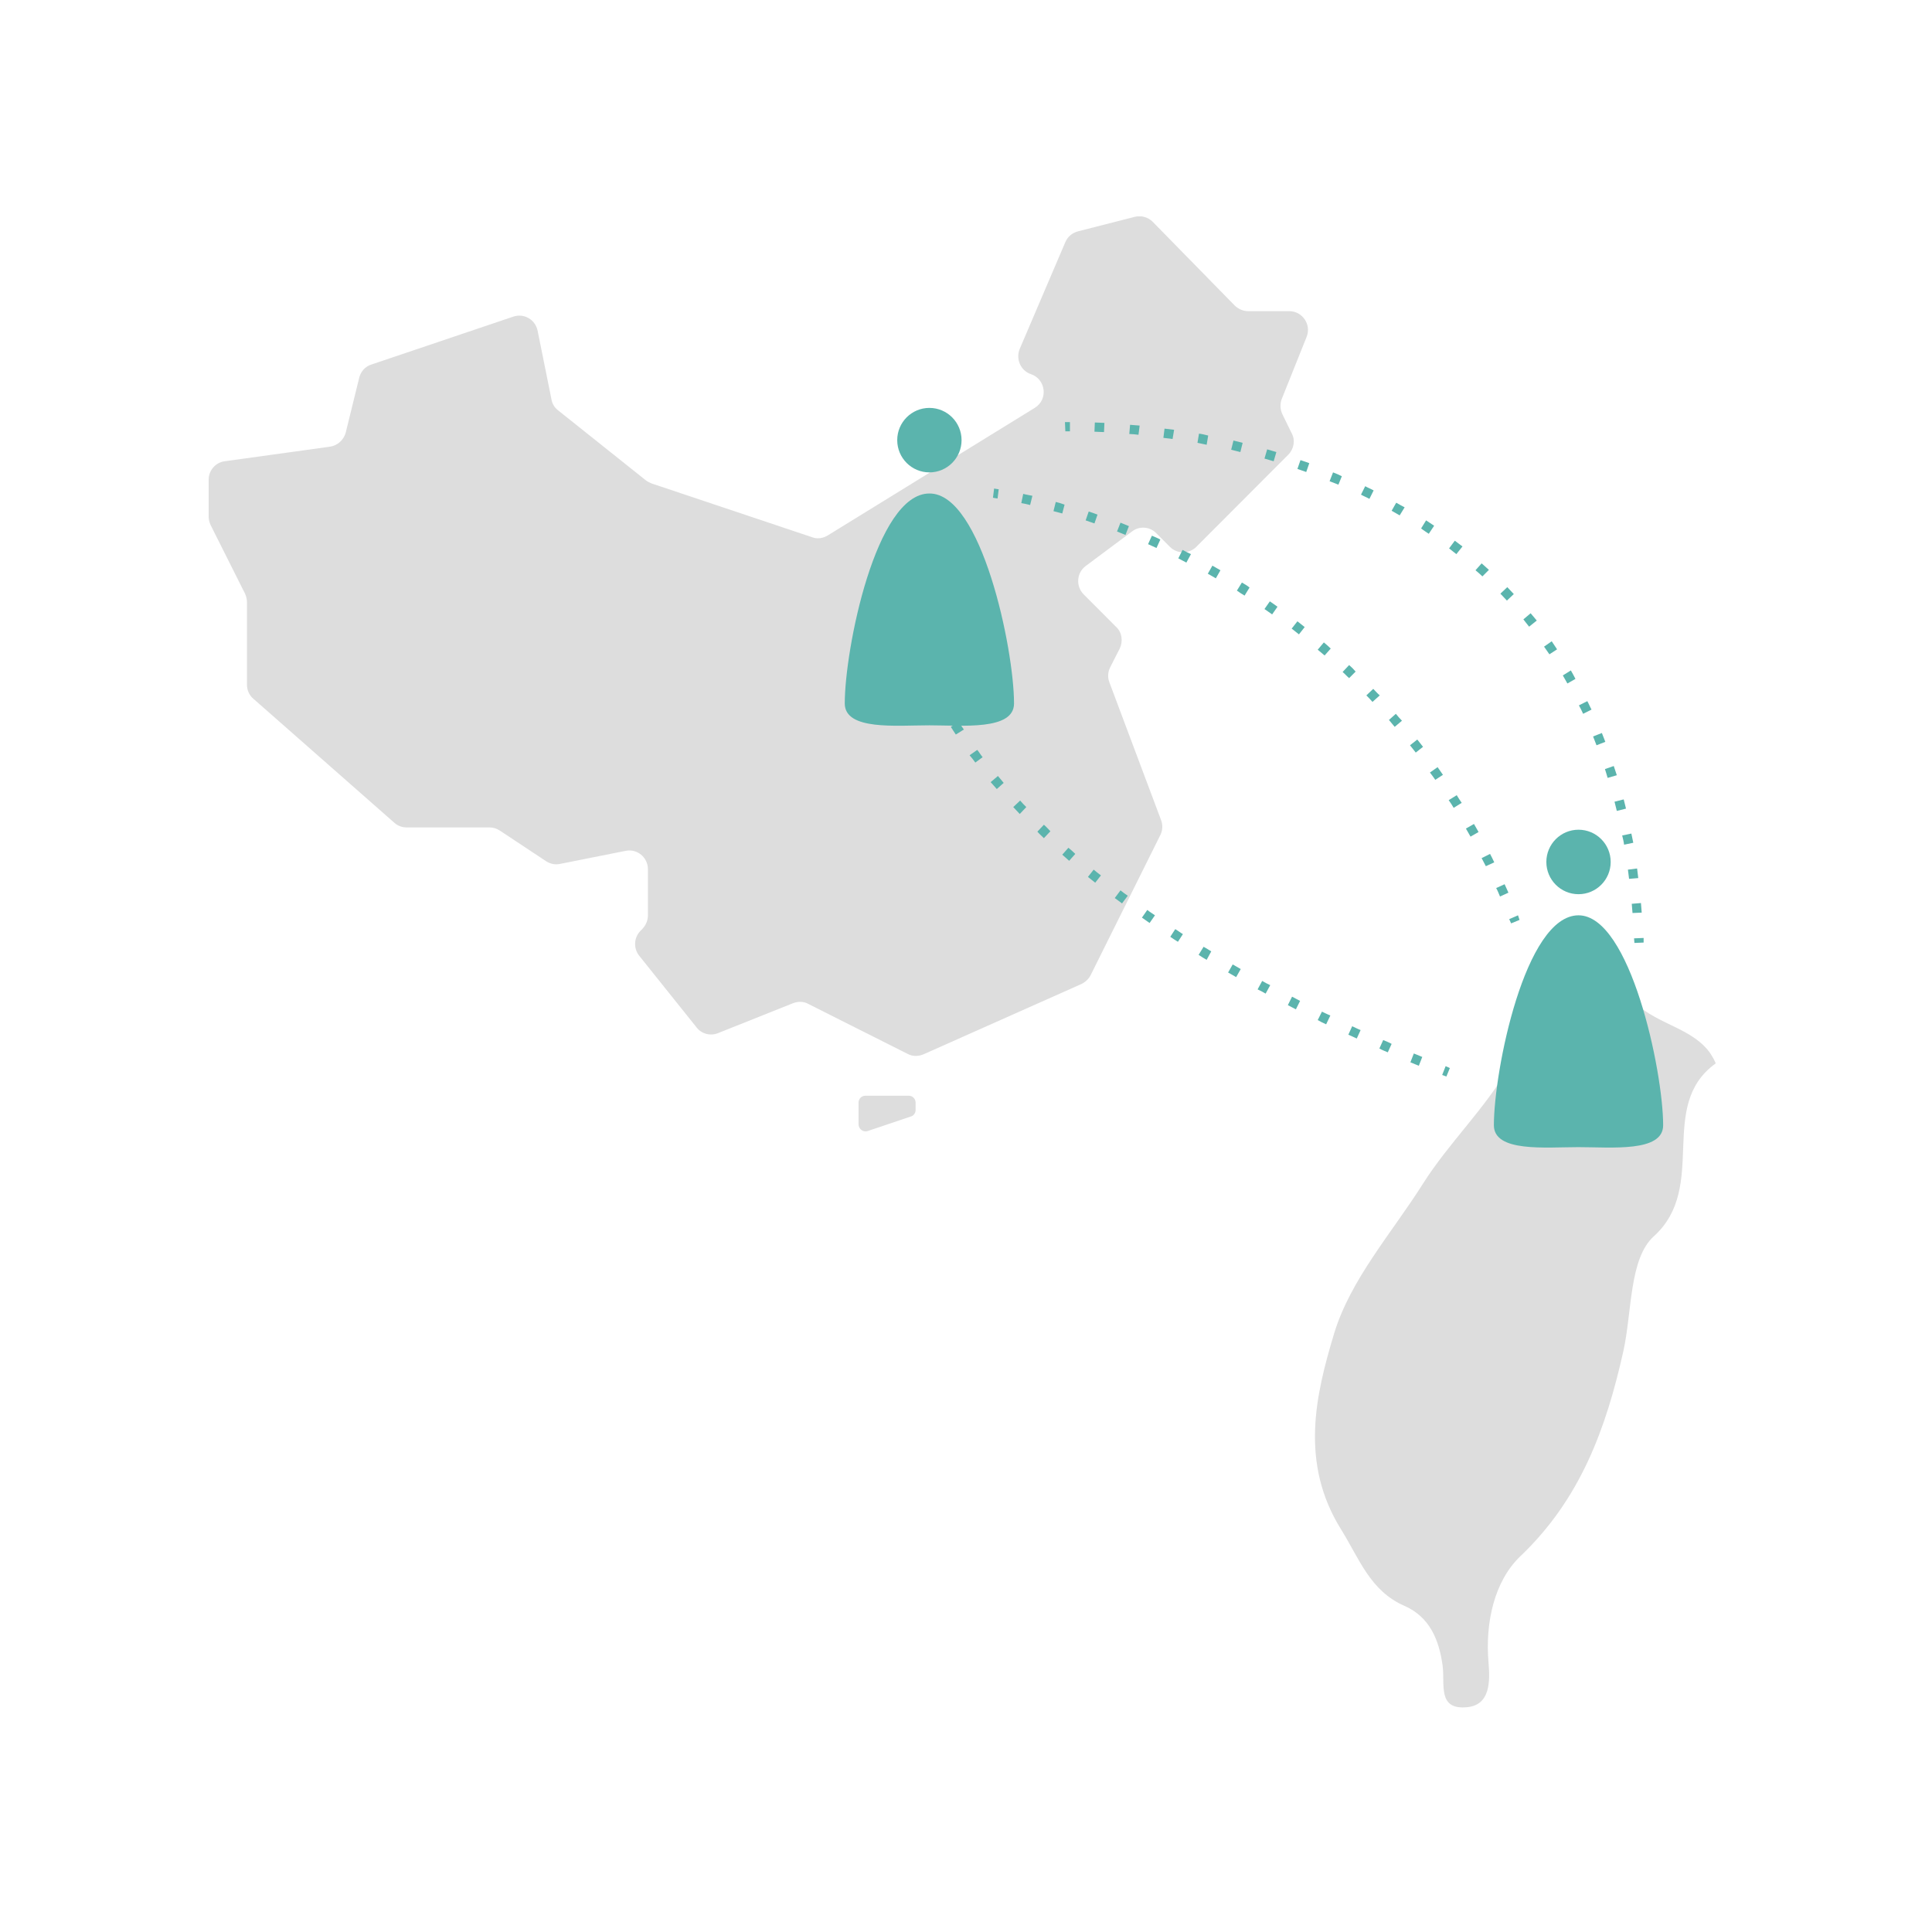 <svg width="250" height="250" viewBox="0 0 250 250" fill="none" xmlns="http://www.w3.org/2000/svg">
<g clip-path="url(#clip0_629:84332)">
<path d="M210.057 174.861C211.197 169.745 210.801 162.842 214.022 159.961C221.108 153.505 214.369 143.125 222 137.612C222.05 137.562 221.505 136.519 221.108 136.022C218.284 132.446 213.13 132.546 209.859 127.927C206.688 134.632 198.461 132.695 195.339 137.959C192.118 143.522 187.51 147.843 184.14 153.157C180.126 159.514 174.774 165.524 172.643 172.527C170.215 180.572 168.183 189.313 173.535 197.906C175.914 201.73 177.301 205.852 181.712 207.789C185.032 209.229 186.221 212.259 186.667 215.487C187.014 217.921 185.924 221.348 189.938 220.901C192.862 220.553 192.812 217.523 192.614 215.139C192.168 209.974 193.357 204.61 196.727 201.382C204.507 193.982 207.827 184.844 210.057 174.861Z" fill="#DDDDDD"/>
<path d="M105.099 69.52L84.335 62.566C84.088 62.467 83.79 62.318 83.592 62.169L72.194 53.08C71.748 52.733 71.451 52.236 71.352 51.64L69.568 42.8C69.271 41.359 67.834 40.515 66.446 40.962L48.061 47.17C47.268 47.419 46.673 48.064 46.475 48.908L44.741 55.961C44.493 56.905 43.7 57.65 42.709 57.799L29.081 59.686C27.892 59.835 27 60.878 27 62.07V66.838C27 67.235 27.099 67.583 27.248 67.93L31.708 76.82C31.856 77.168 31.956 77.516 31.956 77.913V88.591C31.956 89.287 32.253 89.982 32.798 90.429L51.034 106.471C51.48 106.868 52.025 107.067 52.62 107.067H63.324C63.82 107.067 64.266 107.216 64.662 107.464L70.658 111.437C71.203 111.785 71.847 111.934 72.492 111.785L80.966 110.096C82.452 109.798 83.84 110.941 83.84 112.48V118.44C83.84 119.086 83.592 119.682 83.146 120.178L82.898 120.427C82.006 121.321 81.957 122.711 82.7 123.655L90.133 132.942C90.778 133.787 91.917 134.085 92.909 133.687L102.621 129.813C103.266 129.565 104.009 129.565 104.604 129.913L117.438 136.369C118.083 136.717 118.826 136.717 119.52 136.419L139.936 127.33C140.432 127.082 140.878 126.685 141.126 126.188L150.145 108.06C150.442 107.464 150.492 106.769 150.244 106.123L143.554 88.293C143.306 87.647 143.356 86.952 143.653 86.356L144.892 83.923C145.338 82.979 145.189 81.837 144.446 81.141L140.234 76.92C139.193 75.877 139.292 74.138 140.482 73.245L146.478 68.775C147.419 68.03 148.807 68.129 149.649 69.023L151.384 70.761C152.325 71.705 153.862 71.705 154.803 70.761L166.696 58.842C167.44 58.097 167.638 56.954 167.142 56.06L165.953 53.627C165.656 53.031 165.606 52.286 165.854 51.64L169.075 43.594C169.719 42.005 168.53 40.267 166.845 40.267H161.543C160.898 40.267 160.304 40.018 159.808 39.571L149.154 28.695C148.559 28.099 147.667 27.85 146.874 28.049L139.49 29.936C138.747 30.135 138.152 30.632 137.855 31.327L131.958 45.134C131.413 46.425 132.057 47.965 133.395 48.412C135.328 49.057 135.675 51.69 133.891 52.782L107.131 69.271C106.487 69.669 105.743 69.768 105.099 69.52Z" fill="#DDDDDD"/>
<path d="M111.095 145.459V142.678C111.095 142.181 111.492 141.784 111.987 141.784H117.587C118.083 141.784 118.479 142.181 118.479 142.678V143.621C118.479 144.019 118.231 144.366 117.884 144.466L112.285 146.353C111.69 146.551 111.095 146.104 111.095 145.459Z" fill="#DDDDDD"/>
<path d="M120.263 61.127C122.562 61.127 124.426 59.259 124.426 56.955C124.426 54.651 122.562 52.783 120.263 52.783C117.964 52.783 116.101 54.651 116.101 56.955C116.101 59.259 117.964 61.127 120.263 61.127Z" fill="#5BB4AD"/>
<path d="M131.215 91.025C131.215 94.552 124.525 93.856 120.263 93.856C116.001 93.856 109.312 94.552 109.312 91.025C109.312 84.023 113.325 63.858 120.263 63.858C127.003 63.809 131.215 83.973 131.215 91.025Z" fill="#5BB4AD"/>
<path d="M204.259 115.709C206.558 115.709 208.422 113.841 208.422 111.537C208.422 109.233 206.558 107.365 204.259 107.365C201.96 107.365 200.097 109.233 200.097 111.537C200.097 113.841 201.96 115.709 204.259 115.709Z" fill="#5BB4AD"/>
<path d="M215.211 145.608C215.211 149.134 208.521 148.439 204.259 148.439C199.998 148.439 193.308 149.134 193.308 145.608C193.308 138.605 197.322 118.441 204.259 118.441C210.949 118.441 215.211 138.605 215.211 145.608Z" fill="#5BB4AD"/>
<path d="M137.855 55.813L137.806 54.621C137.806 54.621 138.004 54.621 138.45 54.621V55.813C138.053 55.813 137.855 55.813 137.855 55.813Z" fill="#5BB4AD"/>
<path d="M211.247 118.143C211.197 117.745 211.197 117.348 211.148 116.951L212.337 116.852C212.387 117.249 212.387 117.646 212.436 118.093L211.247 118.143ZM210.801 113.723C210.751 113.325 210.702 112.928 210.652 112.531L211.841 112.382C211.891 112.779 211.941 113.176 211.99 113.623L210.801 113.723ZM210.157 109.302C210.107 108.905 210.008 108.508 209.909 108.11L211.098 107.862C211.197 108.259 211.247 108.657 211.346 109.054L210.157 109.302ZM209.215 104.932C209.116 104.534 209.017 104.137 208.918 103.74L210.107 103.442C210.206 103.839 210.305 104.236 210.404 104.634L209.215 104.932ZM208.026 100.661C207.927 100.263 207.778 99.866 207.679 99.518L208.819 99.121C208.967 99.518 209.066 99.916 209.215 100.313L208.026 100.661ZM206.589 96.439C206.44 96.042 206.291 95.694 206.143 95.297L207.282 94.85C207.431 95.247 207.58 95.595 207.728 95.992L206.589 96.439ZM204.854 92.366C204.705 92.019 204.507 91.621 204.309 91.274L205.399 90.728C205.597 91.075 205.746 91.472 205.944 91.82L204.854 92.366ZM202.822 88.443C202.624 88.095 202.426 87.748 202.228 87.4L203.268 86.754C203.467 87.102 203.665 87.45 203.863 87.847L202.822 88.443ZM200.493 84.668C200.245 84.321 200.047 84.023 199.799 83.675L200.791 82.98C201.038 83.327 201.237 83.675 201.484 84.023L200.493 84.668ZM197.867 81.092C197.619 80.794 197.371 80.447 197.123 80.149L198.065 79.354C198.313 79.652 198.61 80 198.858 80.298L197.867 81.092ZM194.993 77.715C194.695 77.417 194.448 77.119 194.15 76.821L195.042 75.977C195.34 76.275 195.587 76.573 195.885 76.871L194.993 77.715ZM191.821 74.586C191.524 74.288 191.226 74.04 190.929 73.792L191.722 72.898C192.019 73.146 192.317 73.444 192.664 73.742L191.821 74.586ZM188.451 71.706C188.154 71.457 187.807 71.209 187.51 70.961L188.253 69.967C188.6 70.216 188.897 70.464 189.244 70.712L188.451 71.706ZM184.883 69.073C184.536 68.825 184.19 68.626 183.892 68.378L184.536 67.335C184.883 67.583 185.23 67.782 185.577 68.03L184.883 69.073ZM181.117 66.689C180.77 66.491 180.423 66.292 180.076 66.093L180.671 65.05C181.018 65.249 181.365 65.448 181.761 65.646L181.117 66.689ZM177.202 64.554C176.855 64.355 176.459 64.206 176.112 64.007L176.657 62.915C177.004 63.114 177.4 63.263 177.747 63.461L177.202 64.554ZM173.188 62.716C172.792 62.567 172.445 62.418 172.049 62.269L172.495 61.127C172.891 61.276 173.238 61.425 173.634 61.623L173.188 62.716ZM169.026 61.077C168.629 60.928 168.282 60.829 167.886 60.68L168.282 59.538C168.679 59.687 169.075 59.786 169.422 59.935L169.026 61.077ZM164.813 59.687C164.417 59.587 164.021 59.438 163.624 59.339L163.971 58.147C164.367 58.246 164.764 58.395 165.16 58.495L164.813 59.687ZM160.502 58.495C160.106 58.395 159.709 58.296 159.313 58.197L159.61 57.005C160.007 57.104 160.403 57.203 160.799 57.303L160.502 58.495ZM156.141 57.551C155.745 57.452 155.348 57.402 154.952 57.303L155.15 56.111C155.547 56.16 155.943 56.26 156.339 56.359L156.141 57.551ZM151.731 56.806C151.334 56.756 150.938 56.707 150.542 56.657L150.69 55.465C151.087 55.515 151.483 55.564 151.929 55.614L151.731 56.806ZM147.32 56.26C146.924 56.21 146.478 56.16 146.131 56.16L146.23 54.968C146.627 55.018 147.023 55.018 147.469 55.068L147.32 56.26ZM142.86 55.912C142.414 55.912 142.018 55.862 141.622 55.862L141.671 54.67C142.068 54.67 142.464 54.72 142.91 54.72L142.86 55.912Z" fill="#5BB4AD"/>
<path d="M211.494 122.017L211.445 121.421L212.684 121.371V121.967L211.494 122.017Z" fill="#5BB4AD"/>
<path d="M129.084 64.504C128.687 64.454 128.489 64.405 128.489 64.405L128.638 63.213C128.638 63.213 128.836 63.263 129.233 63.312L129.084 64.504Z" fill="#5BB4AD"/>
<path d="M194.1 116.007C193.952 115.66 193.803 115.262 193.605 114.915L194.695 114.418C194.844 114.766 195.042 115.163 195.191 115.511L194.1 116.007ZM192.267 112.084C192.069 111.736 191.92 111.388 191.722 111.041L192.812 110.494C193.01 110.842 193.159 111.19 193.357 111.587L192.267 112.084ZM190.285 108.259C190.086 107.912 189.888 107.564 189.69 107.216L190.731 106.62C190.929 106.968 191.127 107.316 191.325 107.663L190.285 108.259ZM188.104 104.534C187.906 104.187 187.708 103.889 187.46 103.541L188.501 102.896C188.699 103.243 188.947 103.591 189.145 103.889L188.104 104.534ZM185.725 100.909C185.478 100.561 185.28 100.263 185.032 99.965L186.023 99.27C186.271 99.618 186.469 99.916 186.717 100.263L185.725 100.909ZM183.198 97.383C182.95 97.085 182.703 96.737 182.455 96.439L183.396 95.694C183.644 95.992 183.892 96.34 184.14 96.638L183.198 97.383ZM180.473 94.055C180.225 93.757 179.977 93.459 179.729 93.161L180.621 92.367C180.869 92.664 181.117 92.962 181.414 93.26L180.473 94.055ZM177.598 90.827C177.351 90.529 177.053 90.231 176.806 89.983L177.698 89.138C177.995 89.436 178.243 89.734 178.54 89.983L177.598 90.827ZM174.576 87.748C174.278 87.499 174.03 87.201 173.733 86.953L174.576 86.059C174.873 86.307 175.17 86.605 175.418 86.903L174.576 87.748ZM171.404 84.817C171.107 84.569 170.809 84.321 170.512 84.072L171.305 83.129C171.602 83.377 171.9 83.625 172.197 83.923L171.404 84.817ZM168.084 82.086C167.786 81.837 167.44 81.589 167.142 81.341L167.886 80.397C168.183 80.645 168.53 80.894 168.827 81.142L168.084 82.086ZM164.615 79.503C164.268 79.255 163.971 79.056 163.624 78.808L164.318 77.814C164.665 78.063 164.962 78.261 165.309 78.51L164.615 79.503ZM161.047 77.07C160.7 76.871 160.403 76.672 160.056 76.424L160.7 75.381C161.047 75.579 161.394 75.778 161.691 76.026L161.047 77.07ZM157.33 74.835C156.983 74.636 156.637 74.437 156.29 74.239L156.884 73.196C157.231 73.394 157.578 73.593 157.925 73.792L157.33 74.835ZM153.515 72.798C153.168 72.6 152.821 72.451 152.474 72.252L153.019 71.159C153.366 71.358 153.713 71.507 154.109 71.706L153.515 72.798ZM149.649 70.911C149.302 70.762 148.906 70.563 148.559 70.414L149.055 69.322C149.401 69.471 149.798 69.62 150.145 69.818L149.649 70.911ZM145.635 69.222C145.288 69.073 144.892 68.924 144.545 68.775L144.991 67.633C145.338 67.782 145.734 67.931 146.081 68.08L145.635 69.222ZM141.621 67.732C141.225 67.583 140.878 67.484 140.482 67.335L140.878 66.193C141.225 66.292 141.621 66.441 142.018 66.59L141.621 67.732ZM137.459 66.441C137.062 66.342 136.715 66.242 136.319 66.143L136.616 64.951C137.013 65.05 137.36 65.15 137.756 65.299L137.459 66.441ZM133.296 65.348C132.9 65.249 132.503 65.15 132.156 65.1L132.404 63.908C132.751 64.007 133.147 64.057 133.593 64.156L133.296 65.348Z" fill="#5BB4AD"/>
<path d="M195.538 119.484L195.29 118.937L196.43 118.441L196.628 119.037L195.538 119.484Z" fill="#5BB4AD"/>
<path d="M118.033 83.029C117.934 82.632 117.884 82.384 117.884 82.384L119.074 82.185C119.074 82.185 119.123 82.384 119.173 82.731L118.033 83.029Z" fill="#5BB4AD"/>
<path d="M183.594 137.91C183.248 137.761 182.851 137.612 182.504 137.463L182.95 136.32C183.297 136.469 183.694 136.618 184.04 136.767L183.594 137.91ZM179.58 136.171C179.234 136.022 178.837 135.873 178.49 135.675L178.986 134.582C179.333 134.731 179.729 134.88 180.076 135.079L179.58 136.171ZM175.566 134.383C175.22 134.234 174.823 134.036 174.476 133.887L174.972 132.794C175.319 132.943 175.666 133.142 176.062 133.291L175.566 134.383ZM171.602 132.546C171.255 132.397 170.859 132.198 170.512 131.999L171.057 130.907C171.404 131.056 171.751 131.254 172.147 131.403L171.602 132.546ZM167.687 130.609C167.34 130.41 166.993 130.261 166.647 130.063L167.192 128.97C167.539 129.169 167.885 129.318 168.232 129.516L167.687 130.609ZM163.772 128.573C163.425 128.374 163.079 128.175 162.732 128.026L163.326 126.934C163.673 127.132 164.02 127.331 164.367 127.48L163.772 128.573ZM159.957 126.437C159.61 126.238 159.263 126.04 158.916 125.841L159.511 124.798C159.857 124.997 160.204 125.195 160.551 125.394L159.957 126.437ZM156.141 124.202C155.794 124.003 155.447 123.805 155.1 123.556L155.744 122.513C156.091 122.712 156.438 122.911 156.735 123.109L156.141 124.202ZM152.424 121.868C152.077 121.669 151.73 121.421 151.433 121.222L152.077 120.229C152.424 120.427 152.722 120.676 153.068 120.874L152.424 121.868ZM148.757 119.434C148.41 119.186 148.113 118.987 147.766 118.739L148.46 117.745C148.757 117.994 149.104 118.192 149.451 118.441L148.757 119.434ZM145.189 116.901C144.842 116.653 144.545 116.405 144.248 116.206L144.991 115.213C145.288 115.461 145.635 115.709 145.932 115.908L145.189 116.901ZM141.72 114.219C141.423 113.971 141.076 113.723 140.779 113.474L141.522 112.531C141.819 112.779 142.117 113.027 142.464 113.276L141.72 114.219ZM138.35 111.388C138.053 111.14 137.756 110.842 137.458 110.594L138.251 109.7C138.549 109.948 138.846 110.196 139.143 110.494L138.35 111.388ZM135.08 108.458C134.783 108.16 134.485 107.912 134.237 107.614L135.08 106.72C135.377 106.968 135.625 107.266 135.922 107.564L135.08 108.458ZM131.958 105.329C131.661 105.031 131.413 104.733 131.115 104.435L132.007 103.591C132.255 103.889 132.553 104.187 132.8 104.435L131.958 105.329ZM128.985 102.101C128.737 101.803 128.439 101.505 128.192 101.207L129.133 100.412C129.381 100.71 129.629 101.008 129.877 101.306L128.985 102.101ZM126.209 98.674C125.962 98.326 125.714 98.028 125.466 97.73L126.457 97.035C126.705 97.333 126.903 97.681 127.151 97.979L126.209 98.674ZM123.682 95.048C123.434 94.701 123.236 94.353 123.038 94.055L124.079 93.409C124.277 93.757 124.475 94.055 124.723 94.403L123.682 95.048ZM121.403 91.274C121.204 90.926 121.006 90.529 120.857 90.181L121.948 89.635C122.096 89.983 122.295 90.33 122.493 90.678L121.403 91.274ZM119.47 87.251C119.321 86.854 119.173 86.456 119.024 86.109L120.164 85.662C120.312 86.009 120.461 86.357 120.61 86.754L119.47 87.251Z" fill="#5BB4AD"/>
<path d="M187.163 139.3L186.618 139.102L187.064 137.959L187.609 138.208L187.163 139.3Z" fill="#5BB4AD"/>
</g>
<defs>
<clipPath id="clip0_629:84332">
<rect width="195" height="193" fill="white" transform="translate(27 28)"/>
</clipPath>
</defs>
</svg>

